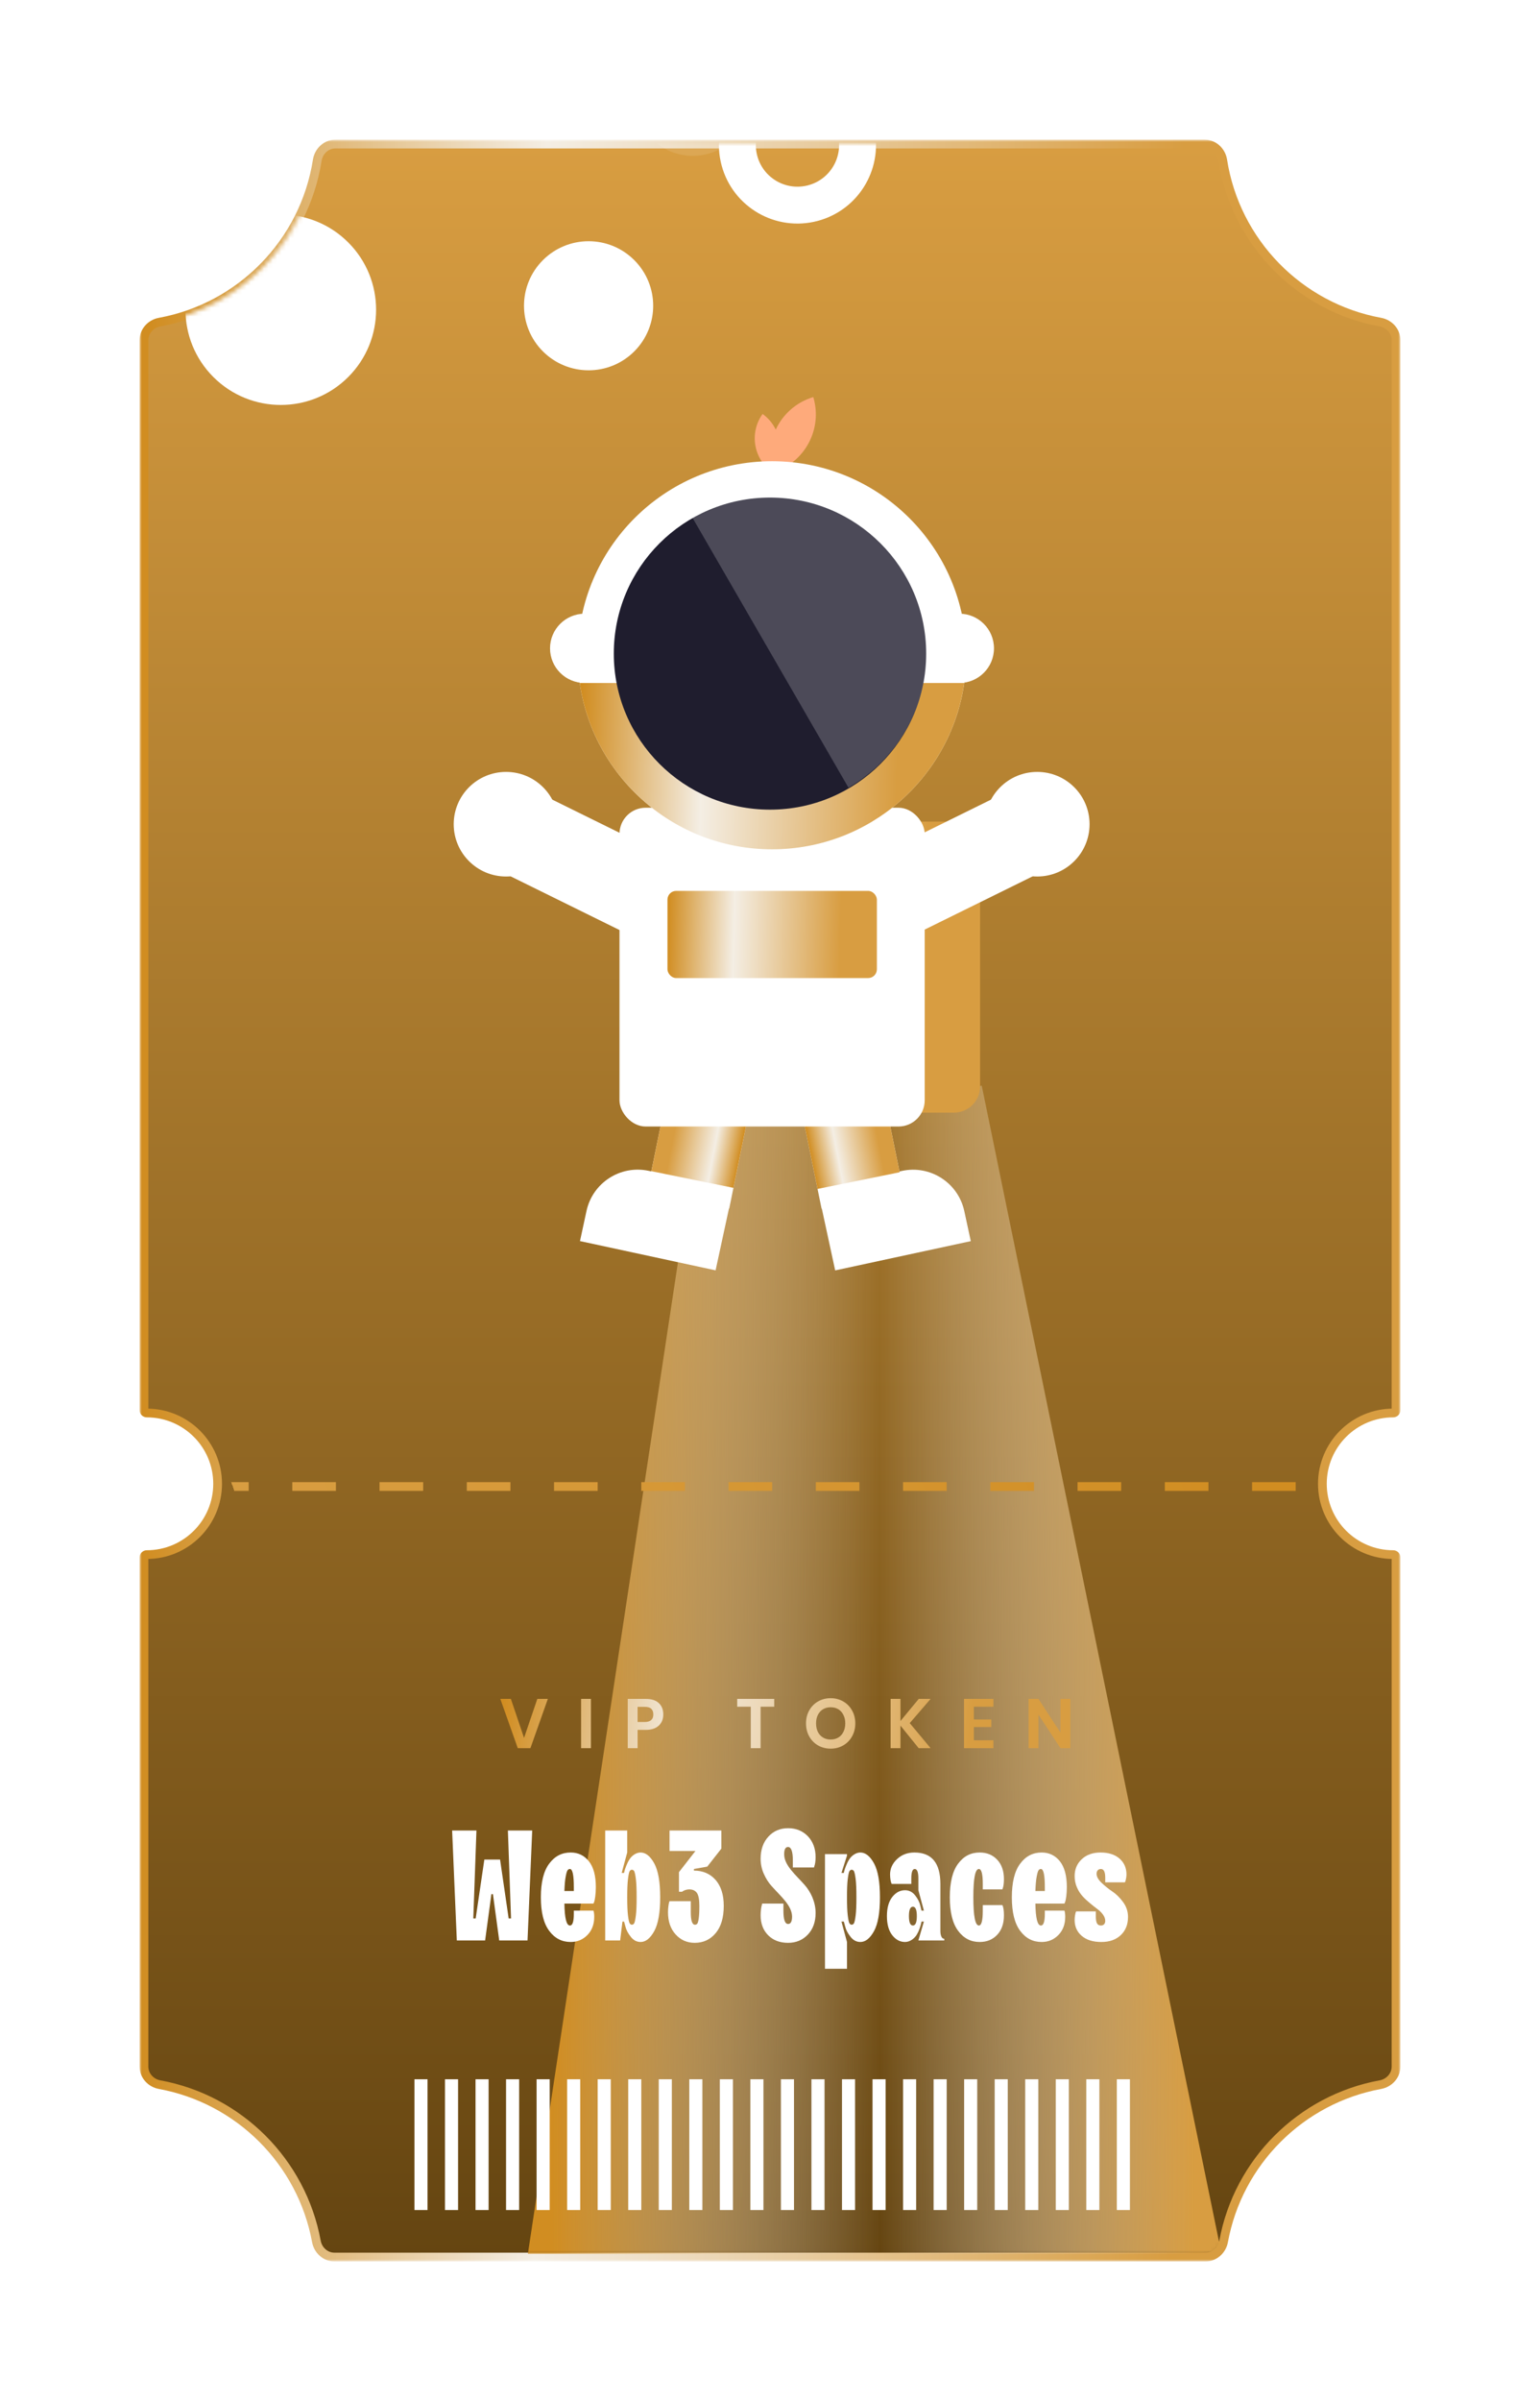 <svg width="353" height="550" viewBox="0 0 353 550" fill="none" xmlns="http://www.w3.org/2000/svg">
<g filter="url(#filter0_d_1560_1657)">
<mask id="path-1-outside-1_1560_1657" maskUnits="userSpaceOnUse" x="32" y="32" width="289" height="486" fill="black">
<rect fill="white" x="32" y="32" width="289" height="486"/>
<path fill-rule="evenodd" clip-rule="evenodd" d="M36.582 73.788C34.562 74.158 33 75.859 33 77.913L33 323.023C33 323.377 33.295 323.66 33.649 323.66C42.615 323.66 49.882 330.921 49.882 339.879C49.882 348.837 42.615 356.099 33.649 356.099C33.295 356.099 33 356.381 33 356.736V473.385C33 475.439 34.562 477.14 36.582 477.509C54.81 480.847 69.181 495.206 72.522 513.419C72.893 515.439 74.593 517 76.647 517H276.353C278.407 517 280.107 515.439 280.478 513.419C283.819 495.206 298.19 480.847 316.418 477.509C318.438 477.14 320 475.439 320 473.385V356.736C320 356.381 319.705 356.099 319.351 356.099C310.385 356.099 303.118 348.837 303.118 339.879C303.118 330.921 310.385 323.66 319.351 323.66C319.705 323.66 320 323.377 320 323.023V77.913C320 75.859 318.438 74.158 316.418 73.788C297.799 70.379 283.203 55.469 280.278 36.7C279.954 34.627 278.232 33 276.134 33L76.866 33C74.767 33 73.045 34.627 72.722 36.7C69.797 55.469 55.201 70.379 36.582 73.788Z"/>
</mask>
<path fill-rule="evenodd" clip-rule="evenodd" d="M36.582 73.788C34.562 74.158 33 75.859 33 77.913L33 323.023C33 323.377 33.295 323.66 33.649 323.66C42.615 323.66 49.882 330.921 49.882 339.879C49.882 348.837 42.615 356.099 33.649 356.099C33.295 356.099 33 356.381 33 356.736V473.385C33 475.439 34.562 477.14 36.582 477.509C54.81 480.847 69.181 495.206 72.522 513.419C72.893 515.439 74.593 517 76.647 517H276.353C278.407 517 280.107 515.439 280.478 513.419C283.819 495.206 298.19 480.847 316.418 477.509C318.438 477.14 320 475.439 320 473.385V356.736C320 356.381 319.705 356.099 319.351 356.099C310.385 356.099 303.118 348.837 303.118 339.879C303.118 330.921 310.385 323.66 319.351 323.66C319.705 323.66 320 323.377 320 323.023V77.913C320 75.859 318.438 74.158 316.418 73.788C297.799 70.379 283.203 55.469 280.278 36.7C279.954 34.627 278.232 33 276.134 33L76.866 33C74.767 33 73.045 34.627 72.722 36.7C69.797 55.469 55.201 70.379 36.582 73.788Z" fill="url(#paint0_linear_1560_1657)"/>
<path d="M72.722 36.7L71.734 36.546L72.722 36.7ZM320 356.736H321H320ZM316.418 477.509L316.598 478.493L316.418 477.509ZM320 473.385H321H320ZM280.478 513.419L279.494 513.238L280.478 513.419ZM36.582 477.509L36.402 478.493L36.582 477.509ZM280.278 36.7L281.266 36.546L280.278 36.7ZM36.582 73.788L36.762 74.772L36.582 73.788ZM32 77.913V323.023H34V77.913H32ZM33.649 324.66C42.063 324.66 48.882 331.474 48.882 339.879H50.882C50.882 330.368 43.166 322.66 33.649 322.66V324.66ZM48.882 339.879C48.882 348.284 42.063 355.099 33.649 355.099V357.099C43.166 357.099 50.882 349.39 50.882 339.879H48.882ZM32 356.736V473.385H34V356.736H32ZM36.402 478.493C54.221 481.756 68.273 495.796 71.539 513.599L73.506 513.238C70.09 494.617 55.398 479.938 36.762 476.526L36.402 478.493ZM76.647 518H276.353V516H76.647V518ZM281.461 513.599C284.727 495.796 298.779 481.756 316.598 478.493L316.238 476.526C297.602 479.938 282.91 494.617 279.494 513.238L281.461 513.599ZM321 473.385V356.736H319V473.385H321ZM319.351 355.099C310.937 355.099 304.118 348.284 304.118 339.879H302.118C302.118 349.39 309.834 357.099 319.351 357.099V355.099ZM304.118 339.879C304.118 331.474 310.937 324.66 319.351 324.66V322.66C309.834 322.66 302.118 330.368 302.118 339.879H304.118ZM321 323.023V77.913H319V323.023H321ZM316.598 72.804C298.395 69.472 284.125 54.894 281.266 36.546L279.29 36.854C282.281 56.045 297.202 71.286 316.238 74.772L316.598 72.804ZM276.134 32H76.866V34H276.134V32ZM71.734 36.546C68.874 54.894 54.604 69.472 36.402 72.804L36.762 74.772C55.798 71.286 70.719 56.045 73.71 36.854L71.734 36.546ZM76.866 32C74.224 32 72.125 34.038 71.734 36.546L73.71 36.854C73.966 35.216 75.311 34 76.866 34V32ZM321 77.913C321 75.327 319.044 73.252 316.598 72.804L316.238 74.772C317.833 75.064 319 76.39 319 77.913H321ZM319.351 324.66C320.232 324.66 321 323.955 321 323.023H319C319 322.8 319.178 322.66 319.351 322.66V324.66ZM321 356.736C321 355.804 320.232 355.099 319.351 355.099V357.099C319.178 357.099 319 356.959 319 356.736H321ZM316.598 478.493C319.044 478.045 321 475.97 321 473.385H319C319 474.907 317.833 476.234 316.238 476.526L316.598 478.493ZM276.353 518C278.938 518 281.013 516.044 281.461 513.599L279.494 513.238C279.202 514.833 277.875 516 276.353 516V518ZM71.539 513.599C71.987 516.044 74.062 518 76.647 518V516C75.125 516 73.798 514.833 73.506 513.238L71.539 513.599ZM32 473.385C32 475.97 33.956 478.045 36.402 478.493L36.762 476.526C35.167 476.234 34 474.907 34 473.385H32ZM32 323.023C32 323.955 32.768 324.66 33.649 324.66V322.66C33.822 322.66 34 322.8 34 323.023H32ZM281.266 36.546C280.875 34.038 278.775 32 276.134 32V34C277.689 34 279.034 35.216 279.29 36.854L281.266 36.546ZM33.649 355.099C32.768 355.099 32 355.804 32 356.736H34C34 356.959 33.822 357.099 33.649 357.099V355.099ZM34 77.913C34 76.39 35.167 75.064 36.762 74.772L36.402 72.804C33.956 73.252 32 75.327 32 77.913H34Z" fill="url(#paint1_linear_1560_1657)" mask="url(#path-1-outside-1_1560_1657)"/>
</g>
<mask id="mask0_1560_1657" style="mask-type:alpha" maskUnits="userSpaceOnUse" x="33" y="33" width="287" height="484">
<path fill-rule="evenodd" clip-rule="evenodd" d="M36.583 73.755C34.562 74.124 33 75.825 33 77.88L33 322.787C33 323.141 33.295 323.423 33.649 323.423C42.614 323.423 49.882 330.679 49.882 339.63C49.882 348.581 42.614 355.837 33.649 355.837C33.295 355.837 33 356.119 33 356.473L33 473.024C33 475.078 34.562 476.779 36.582 477.148C54.809 480.483 69.18 494.829 72.522 513.026C72.893 515.045 74.593 516.607 76.647 516.607H276.353C278.407 516.607 280.107 515.045 280.478 513.026C283.82 494.829 298.191 480.483 316.418 477.148C318.438 476.779 320 475.078 320 473.024V356.473C320 356.119 319.705 355.837 319.351 355.837C310.385 355.837 303.118 348.581 303.118 339.63C303.118 330.679 310.385 323.423 319.351 323.423C319.705 323.423 320 323.141 320 322.787V77.88C320 75.826 318.438 74.124 316.417 73.755C297.799 70.349 283.204 55.453 280.278 36.7C279.955 34.627 278.232 33 276.134 33L76.865 33C74.767 33 73.045 34.627 72.722 36.7C69.795 55.453 55.201 70.349 36.583 73.755Z" fill="#FBF6ED"/>
</mask>
<g mask="url(#mask0_1560_1657)">
<ellipse opacity="0.1" cx="158.799" cy="22.33" rx="13.382" ry="13.361" fill="white"/>
<path d="M160.259 257.058L225.037 248.696L280 516.261H121L160.259 257.058Z" fill="url(#paint2_linear_1560_1657)"/>
<ellipse cx="134.03" cy="148.509" rx="7.95" ry="7.937" fill="white"/>
<ellipse cx="219.889" cy="148.509" rx="7.95" ry="7.937" fill="white"/>
<path fill-rule="evenodd" clip-rule="evenodd" d="M202.13 248.516L183.32 252.34L188.32 276.858L188.379 276.846L191.441 290.999L222.524 284.297L221.034 277.406C219.633 270.929 213.245 266.81 206.766 268.207L206.171 268.335L202.13 248.516Z" fill="white"/>
<rect width="19.195" height="20.406" transform="matrix(0.98 -0.199 0.2 0.98 183.319 252.34)" fill="url(#paint3_linear_1560_1657)"/>
<path fill-rule="evenodd" clip-rule="evenodd" d="M153.339 248.503L172.149 252.327L167.149 276.845L167.089 276.833L164.028 290.986L132.944 284.284L134.435 277.393C135.836 270.916 142.224 266.797 148.702 268.194L149.297 268.322L153.339 248.503Z" fill="white"/>
<rect width="19.195" height="20.169" transform="matrix(-0.98 -0.199 -0.2 0.98 172.149 252.327)" fill="url(#paint4_linear_1560_1657)"/>
<rect x="154.699" y="188.195" width="69.96" height="66.671" rx="6" fill="url(#paint5_linear_1560_1657)"/>
<path fill-rule="evenodd" clip-rule="evenodd" d="M177.102 108.24C184.443 106.037 188.626 98.294 186.422 90.953C182.469 92.14 179.432 94.933 177.815 98.404C177.148 97.023 176.138 95.783 174.806 94.823C171.722 99.088 172.688 105.043 176.958 108.12C176.984 108.084 177.01 108.047 177.036 108.011C177.057 108.087 177.079 108.164 177.102 108.24Z" fill="#FEAA7B"/>
<path fill-rule="evenodd" clip-rule="evenodd" d="M176.96 185.02C196.279 185.02 211.94 169.384 211.94 150.097C211.94 130.809 196.279 115.174 176.96 115.174C157.641 115.174 141.98 130.809 141.98 150.097C141.98 169.384 157.641 185.02 176.96 185.02ZM176.96 194.544C201.548 194.544 221.48 174.644 221.48 150.097C221.48 125.549 201.548 105.649 176.96 105.649C152.373 105.649 132.44 125.549 132.44 150.097C132.44 174.644 152.373 194.544 176.96 194.544Z" fill="white"/>
<rect x="142" y="185.02" width="69.96" height="73.021" rx="6" fill="white"/>
<rect width="19.974" height="29.991" transform="matrix(0.443 -0.897 0.897 0.442 117 200.713)" fill="white"/>
<ellipse cx="116" cy="188.794" rx="12" ry="11.98" fill="white"/>
<rect width="19.974" height="29.991" transform="matrix(-0.443 -0.897 -0.897 0.442 236.751 200.713)" fill="white"/>
<ellipse rx="12" ry="11.98" transform="matrix(-1 0 0 1 237.751 188.794)" fill="white"/>
<rect x="153" y="204.069" width="48" height="19.968" rx="2" fill="url(#paint6_linear_1560_1657)"/>
<path fill-rule="evenodd" clip-rule="evenodd" d="M211.363 156.446C208.372 172.702 194.107 185.02 176.96 185.02C159.813 185.02 145.547 172.702 142.557 156.446H132.891C135.977 177.986 154.531 194.544 176.96 194.544C199.388 194.544 217.943 177.986 221.029 156.446L211.363 156.446Z" fill="url(#paint7_linear_1560_1657)"/>
<ellipse cx="176.497" cy="149.718" rx="35.801" ry="35.743" fill="#1F1D2E"/>
<path opacity="0.2" d="M194.488 180.428C202.71 175.689 208.71 167.882 211.168 158.726C213.625 149.569 212.339 139.813 207.591 131.604C202.844 123.395 195.025 117.405 185.853 114.951C176.682 112.498 166.91 113.782 158.688 118.522L176.588 149.475L194.488 180.428Z" fill="white"/>
<circle r="21.818" transform="matrix(-0.708 0.707 -0.708 -0.707 64.363 70.945)" fill="white"/>
<circle r="14.786" transform="matrix(-0.708 0.707 -0.708 -0.707 134.918 70.039)" fill="white"/>
<path fill-rule="evenodd" clip-rule="evenodd" d="M180.326 24.039C185.415 22.677 190.646 25.692 192.009 30.773C193.373 35.853 190.353 41.076 185.264 42.437C180.175 43.798 174.945 40.783 173.581 35.703C172.218 30.622 175.238 25.4 180.326 24.039ZM178.137 15.879C187.739 13.311 197.609 19 200.182 28.587C202.755 38.173 197.056 48.028 187.454 50.596C177.852 53.165 167.982 47.476 165.409 37.889C162.836 28.302 168.534 18.448 178.137 15.879Z" fill="white"/>
<line x1="297" y1="340.501" x2="43" y2="340.501" stroke="url(#paint8_linear_1560_1657)" stroke-width="2" stroke-dasharray="10 10"/>
<path fill-rule="evenodd" clip-rule="evenodd" d="M259 506.23L259 476.279L256 476.279L256 506.23L259 506.23ZM252 506.23L252 476.279L249 476.279L249 506.23L252 506.23ZM245 476.279L245 506.23L242 506.23L242 476.279L245 476.279ZM238 506.23L238 476.279L235 476.279L235 506.23L238 506.23ZM231 476.279L231 506.23L228 506.23L228 476.279L231 476.279ZM224 506.23L224 476.279L221 476.279L221 506.23L224 506.23ZM217 476.279L217 506.23L214 506.23L214 476.279L217 476.279ZM210 506.23L210 476.279L207 476.279L207 506.23L210 506.23ZM203 476.279L203 506.23L200 506.23L200 476.279L203 476.279ZM196 506.23L196 476.279L193 476.279L193 506.23L196 506.23ZM189 476.279L189 506.23L186 506.23L186 476.279L189 476.279ZM182 506.23L182 476.279L179 476.279L179 506.23L182 506.23ZM175 476.279L175 506.23L172 506.23L172 476.279L175 476.279ZM168 506.23L168 476.279L165 476.279L165 506.23L168 506.23ZM161 476.279L161 506.23L158 506.23L158 476.279L161 476.279ZM154 506.23L154 476.279L151 476.279L151 506.23L154 506.23ZM147 476.279L147 506.23L144 506.23L144 476.279L147 476.279ZM140 506.23L140 476.279L137 476.279L137 506.23L140 506.23ZM133 476.279L133 506.23L130 506.23L130 476.279L133 476.279ZM126 506.23L126 476.279L123 476.279L123 506.23L126 506.23ZM119 476.279L119 506.23L116 506.23L116 476.279L119 476.279ZM112 506.23L112 476.279L109 476.279L109 506.23L112 506.23ZM105 476.279L105 506.23L102 506.23L102 476.279L105 476.279ZM98 506.23L98 476.279L95 476.279L95 506.23L98 506.23Z" fill="white"/>
</g>
<path d="M111.198 444.482L112.64 433.873H112.991L114.433 444.482H120.919L121.991 419.295H116.419L117.14 439.441H116.595L114.626 425.952H111.022L109.036 439.441H108.491L109.212 419.295H103.64L104.712 444.482H111.198Z" fill="white"/>
<path d="M131.535 438.369C131.535 440.178 131.237 441.074 130.639 441.057C129.848 441.074 129.426 439.388 129.373 436.033H136.035L136.176 435.7C136.369 435.225 136.58 433.855 136.58 432.257C136.58 429.658 136.053 427.69 134.981 426.338C133.908 425.003 132.52 424.336 130.815 424.336C128.793 424.336 127.158 425.179 125.893 426.883C124.61 428.586 123.977 431.168 123.977 434.593C123.977 438.018 124.61 440.582 125.893 442.286C127.158 443.99 128.793 444.833 130.815 444.833C132.344 444.833 133.627 444.288 134.664 443.217C135.701 442.146 136.211 440.758 136.211 439.089C136.211 438.492 136.158 438.018 136.035 437.649H131.535V438.369ZM129.373 433.153C129.426 431.73 129.514 430.641 129.672 429.851C129.813 429.078 129.953 428.586 130.112 428.393C130.252 428.2 130.428 428.112 130.639 428.112C131.237 428.112 131.535 429.5 131.535 432.257V433.153H129.373Z" fill="white"/>
<path d="M144.332 440.547C144.191 440.336 144.068 439.739 143.945 438.756C143.822 437.772 143.769 436.385 143.769 434.576C143.769 432.784 143.822 431.396 143.945 430.413C144.068 429.429 144.191 428.832 144.332 428.604C144.595 428.182 145.105 428.182 145.369 428.604C145.492 428.832 145.632 429.429 145.755 430.413C145.878 431.396 145.931 432.784 145.931 434.576C145.931 436.385 145.878 437.772 145.755 438.756C145.632 439.739 145.492 440.336 145.369 440.547C145.105 440.986 144.595 440.986 144.332 440.547ZM142.152 444.482L142.679 440.161H143.048L143.365 441.32C143.558 442.11 143.98 442.883 144.595 443.656C145.211 444.446 145.966 444.833 146.828 444.833C148.005 444.833 149.043 444.007 149.957 442.356C150.871 440.705 151.328 438.123 151.328 434.593C151.328 431.063 150.871 428.481 149.957 426.812C149.043 425.161 148.005 424.336 146.828 424.336C145.773 424.336 144.753 425.126 144.261 425.952C143.998 426.356 143.769 426.83 143.558 427.374C143.119 428.446 143.101 428.779 143.048 429.008H142.503L143.769 424.336V419.295H138.724V444.482H142.152Z" fill="white"/>
<path d="M153.366 435.77C153.278 436.121 153.12 437.034 153.12 438C153.12 440.126 153.7 441.812 154.86 443.094C156.02 444.376 157.479 445.026 159.237 445.026C161.206 445.026 162.806 444.288 164.054 442.795C165.284 441.32 165.899 439.248 165.899 436.56C165.899 434.013 165.266 432.029 164.018 430.606C162.753 429.183 161.1 428.481 159.061 428.481V428.112L162.12 427.568L165.354 423.44V419.295H153.472V423.985H159.413L155.634 428.832V433.328H156.354L156.53 433.188C156.829 432.995 157.427 432.784 157.972 432.784C158.763 432.784 159.36 433.047 159.747 433.592C160.116 434.136 160.309 435.12 160.309 436.56C160.309 437.79 160.257 438.738 160.169 439.388C160.081 440.055 159.958 440.477 159.835 440.635C159.694 440.793 159.518 440.881 159.307 440.881C158.657 440.881 158.341 439.915 158.341 438V435.489H153.472L153.366 435.77Z" fill="white"/>
<path d="M174.634 436.349C174.494 436.753 174.353 437.755 174.353 438.721C174.353 440.617 174.933 442.146 176.076 443.287C177.218 444.446 178.747 445.026 180.646 445.026C182.474 445.026 183.986 444.394 185.181 443.129C186.359 441.882 186.956 440.231 186.956 438.194C186.956 435.647 185.831 433.346 184.425 431.748C182.369 429.429 179.714 427.251 179.749 424.705C179.749 423.616 180.048 423.071 180.646 423.071C181.367 423.089 181.736 424.107 181.736 426.145V427.761H186.587L186.658 427.497C186.816 427.128 186.956 426.285 186.956 425.425C186.956 423.458 186.359 421.859 185.181 420.612C183.986 419.383 182.474 418.768 180.663 418.768C178.835 418.768 177.324 419.4 176.146 420.683C174.951 421.965 174.353 423.668 174.353 425.776C174.353 426.988 174.599 428.147 175.091 429.236C175.583 430.343 176.181 431.274 176.902 432.064C178.941 434.365 181.595 436.525 181.56 439.089C181.542 440.161 181.244 440.705 180.646 440.705C179.925 440.705 179.574 439.687 179.574 437.649V436.033H174.704L174.634 436.349Z" fill="white"/>
<path d="M194.708 440.547C194.567 440.336 194.444 439.739 194.321 438.756C194.198 437.772 194.145 436.385 194.145 434.576C194.145 432.784 194.198 431.396 194.321 430.413C194.444 429.429 194.567 428.832 194.708 428.604C194.971 428.182 195.481 428.182 195.745 428.604C195.868 428.832 196.008 429.429 196.132 430.413C196.255 431.396 196.307 432.784 196.307 434.576C196.307 436.385 196.255 437.772 196.132 438.756C196.008 439.739 195.868 440.336 195.745 440.547C195.481 440.986 194.971 440.986 194.708 440.547ZM194.145 450.963V444.833L192.88 440.161H193.424L193.741 441.32C193.934 442.11 194.356 442.883 194.971 443.656C195.587 444.446 196.342 444.833 197.204 444.833C198.382 444.833 199.419 444.007 200.333 442.356C201.247 440.705 201.704 438.123 201.704 434.593C201.704 431.063 201.247 428.481 200.333 426.812C199.419 425.161 198.382 424.336 197.204 424.336C196.149 424.336 195.13 425.126 194.637 425.952C194.374 426.356 194.145 426.83 193.934 427.374C193.495 428.446 193.477 428.779 193.424 429.008H192.88L194.145 425.056V424.705H189.1V450.963H194.145Z" fill="white"/>
<path d="M208.348 438.896C208.348 437.474 208.646 436.753 209.262 436.753C209.859 436.753 210.158 437.474 210.158 438.896C210.158 440.336 209.859 441.057 209.262 441.057C208.646 441.057 208.348 440.336 208.348 438.896ZM216.451 444.482V444.13L216.205 444.042C215.906 443.99 215.555 443.375 215.555 442.321V431.537C215.555 426.742 213.568 424.336 209.613 424.336C208.031 424.336 206.713 424.828 205.641 425.829C204.568 426.83 204.023 428.007 204.023 429.377C204.041 430.343 204.164 431.063 204.393 431.537H208.893V430.272C208.893 428.832 209.156 428.112 209.684 428.112C210.228 428.112 210.51 428.832 210.51 430.272V432.977L211.775 437.649H211.23L210.949 436.49C210.773 435.7 210.369 434.927 209.754 434.136C209.139 433.364 208.365 432.977 207.451 432.977C206.309 432.977 205.324 433.504 204.516 434.54C203.707 435.577 203.303 437.034 203.303 438.896C203.303 440.776 203.707 442.233 204.516 443.27C205.324 444.306 206.309 444.833 207.451 444.833C208.594 444.833 209.596 444.025 210.105 443.217C210.352 442.813 210.58 442.339 210.773 441.794C211.16 440.705 211.178 440.389 211.23 440.161H211.775L210.51 444.482H216.451Z" fill="white"/>
<path d="M225.275 437.649C225.275 439.932 224.976 441.074 224.378 441.057C223.534 441.057 223.113 438.896 223.113 434.576C223.113 430.272 223.534 428.112 224.378 428.112C224.976 428.112 225.275 429.254 225.275 431.537V432.784H229.775L229.845 432.538C229.986 432.257 230.126 431.414 230.126 430.448C230.126 428.586 229.616 427.093 228.579 425.987C227.542 424.88 226.206 424.336 224.554 424.336C222.532 424.336 220.898 425.179 219.632 426.883C218.349 428.586 217.716 431.168 217.716 434.593C217.716 438.018 218.349 440.582 219.632 442.286C220.898 443.99 222.532 444.833 224.554 444.833C226.206 444.833 227.542 444.288 228.579 443.182C229.616 442.075 230.126 440.6 230.126 438.721C230.126 437.649 230.003 436.859 229.775 436.385H225.275V437.649Z" fill="white"/>
<path d="M239.495 438.369C239.495 440.178 239.196 441.074 238.598 441.057C237.807 441.074 237.385 439.388 237.333 436.033H243.995L244.135 435.7C244.329 435.225 244.54 433.855 244.54 432.257C244.54 429.658 244.012 427.69 242.94 426.338C241.868 425.003 240.479 424.336 238.774 424.336C236.752 424.336 235.118 425.179 233.852 426.883C232.569 428.586 231.936 431.168 231.936 434.593C231.936 438.018 232.569 440.582 233.852 442.286C235.118 443.99 236.752 444.833 238.774 444.833C240.303 444.833 241.586 444.288 242.624 443.217C243.661 442.146 244.17 440.758 244.17 439.089C244.17 438.492 244.118 438.018 243.995 437.649H239.495V438.369ZM237.333 433.153C237.385 431.73 237.473 430.641 237.631 429.851C237.772 429.078 237.913 428.586 238.071 428.393C238.211 428.2 238.387 428.112 238.598 428.112C239.196 428.112 239.495 429.5 239.495 432.257V433.153H237.333Z" fill="white"/>
<path d="M246.578 438.036C246.49 438.334 246.332 439.037 246.332 439.81C246.332 441.302 246.877 442.497 247.949 443.428C249.021 444.359 250.533 444.833 252.449 444.833C254.33 444.833 255.806 444.306 256.914 443.252C258.021 442.198 258.566 440.811 258.566 439.089C258.566 437.86 258.197 436.736 257.441 435.7C256.685 434.663 255.859 433.855 254.963 433.258C254.066 432.661 253.258 431.994 252.502 431.274C251.746 430.553 251.359 429.868 251.359 429.201C251.359 428.481 251.799 428.112 252.344 428.112C253.012 428.112 253.346 428.779 253.346 430.097V431.168H257.846L257.951 430.957C258.039 430.676 258.215 430.009 258.215 429.377C258.215 427.884 257.687 426.672 256.633 425.741C255.578 424.81 254.119 424.336 252.273 424.336C250.498 424.336 249.056 424.845 247.967 425.864C246.877 426.883 246.332 428.165 246.332 429.728C246.332 430.659 246.508 431.537 246.859 432.327C247.545 433.943 248.617 434.909 249.847 435.945C250.463 436.455 251.025 436.912 251.535 437.28C252.572 438.053 253.346 439.019 253.346 439.985C253.346 440.705 252.924 441.057 252.379 441.057C251.553 441.057 251.183 440.547 251.183 438.914V437.825H246.683L246.578 438.036Z" fill="white"/>
<path d="M117.099 389.149L120.123 398.086L123.163 389.149H125.579L121.579 400.436H118.683L114.683 389.149H117.099Z" fill="url(#paint9_linear_1560_1657)"/>
<path d="M135.452 389.149V400.436H133.196V389.149H135.452Z" fill="url(#paint10_linear_1560_1657)"/>
<path d="M146.149 396.247V400.436H143.893V389.149H148.005C149.338 389.149 150.341 389.469 151.013 390.108C151.695 390.748 152.037 391.617 152.037 392.714C152.037 393.791 151.685 394.649 150.981 395.288C150.287 395.928 149.295 396.247 148.005 396.247H146.149ZM147.765 394.441C149.087 394.441 149.749 393.865 149.749 392.714C149.749 392.149 149.594 391.718 149.285 391.419C148.975 391.121 148.469 390.972 147.765 390.972H146.149V394.441H147.765Z" fill="url(#paint11_linear_1560_1657)"/>
<path d="M177.466 389.149V390.94H174.346V400.436H172.09V390.94H168.986V389.149H177.466Z" fill="url(#paint12_linear_1560_1657)"/>
<path d="M190.404 388.989C191.46 388.989 192.415 389.235 193.268 389.725C194.132 390.215 194.81 390.902 195.3 391.787C195.802 392.661 196.052 393.652 196.052 394.761C196.052 395.869 195.802 396.866 195.3 397.75C194.81 398.635 194.132 399.322 193.268 399.813C192.415 400.303 191.46 400.548 190.404 400.548C189.348 400.548 188.388 400.303 187.524 399.813C186.671 399.322 185.994 398.635 185.492 397.75C185.002 396.866 184.756 395.869 184.756 394.761C184.756 393.652 185.002 392.661 185.492 391.787C185.994 390.902 186.671 390.215 187.524 389.725C188.388 389.235 189.348 388.989 190.404 388.989ZM190.404 391.068C189.743 391.068 189.162 391.217 188.66 391.515C188.159 391.814 187.764 392.245 187.476 392.81C187.199 393.364 187.06 394.015 187.06 394.761C187.06 395.507 187.199 396.162 187.476 396.727C187.764 397.281 188.159 397.708 188.66 398.006C189.162 398.304 189.743 398.454 190.404 398.454C191.066 398.454 191.647 398.304 192.148 398.006C192.65 397.708 193.039 397.281 193.316 396.727C193.604 396.162 193.748 395.507 193.748 394.761C193.748 394.015 193.604 393.364 193.316 392.81C193.039 392.245 192.65 391.814 192.148 391.515C191.647 391.217 191.066 391.068 190.404 391.068Z" fill="url(#paint13_linear_1560_1657)"/>
<path d="M208.533 394.697L213.317 400.436H210.581L206.405 395.272V400.436H204.149V389.149H206.405V394.217L210.597 389.149H213.317L208.533 394.697Z" fill="url(#paint14_linear_1560_1657)"/>
<path d="M223.227 390.94V393.865H227.227V395.592H223.227V398.63H227.707V400.436H220.971V389.149H227.707V390.94H223.227Z" fill="url(#paint15_linear_1560_1657)"/>
<path d="M245.345 400.436H243.089L238.033 392.762V400.436H235.777V389.149H238.033L243.089 396.887V389.149H245.345V400.436Z" fill="url(#paint16_linear_1560_1657)"/>
<defs>
<filter id="filter0_d_1560_1657" x="0" y="0" width="353" height="550" filterUnits="userSpaceOnUse" color-interpolation-filters="sRGB">
<feFlood flood-opacity="0" result="BackgroundImageFix"/>
<feColorMatrix in="SourceAlpha" type="matrix" values="0 0 0 0 0 0 0 0 0 0 0 0 0 0 0 0 0 0 127 0" result="hardAlpha"/>
<feOffset/>
<feGaussianBlur stdDeviation="16"/>
<feComposite in2="hardAlpha" operator="out"/>
<feColorMatrix type="matrix" values="0 0 0 0 0.845 0 0 0 0 0.617 0 0 0 0 0.254 0 0 0 1 0"/>
<feBlend mode="normal" in2="BackgroundImageFix" result="effect1_dropShadow_1560_1657"/>
<feBlend mode="normal" in="SourceGraphic" in2="effect1_dropShadow_1560_1657" result="shape"/>
</filter>
<linearGradient id="paint0_linear_1560_1657" x1="176.5" y1="33" x2="176.5" y2="517" gradientUnits="userSpaceOnUse">
<stop stop-color="#D89D41"/>
<stop offset="0.469" stop-color="#A2742A"/>
<stop offset="1" stop-color="#654511"/>
</linearGradient>
<linearGradient id="paint1_linear_1560_1657" x1="33" y1="314.758" x2="269.719" y2="316.273" gradientUnits="userSpaceOnUse">
<stop stop-color="#D18D21"/>
<stop offset="0.383" stop-color="#F4EEE4"/>
<stop offset="1" stop-color="#D89D41"/>
</linearGradient>
<linearGradient id="paint2_linear_1560_1657" x1="126.52" y1="422.465" x2="273.897" y2="422.34" gradientUnits="userSpaceOnUse">
<stop stop-color="#D18D21"/>
<stop offset="0.51" stop-color="white" stop-opacity="0"/>
<stop offset="1" stop-color="#D89D41"/>
</linearGradient>
<linearGradient id="paint3_linear_1560_1657" x1="8.0015e-09" y1="11.879" x2="15.831" y2="12.04" gradientUnits="userSpaceOnUse">
<stop stop-color="#D18D21"/>
<stop offset="0.383" stop-color="#F4EEE4"/>
<stop offset="1" stop-color="#D89D41"/>
</linearGradient>
<linearGradient id="paint4_linear_1560_1657" x1="8.0015e-09" y1="11.741" x2="15.831" y2="11.904" gradientUnits="userSpaceOnUse">
<stop stop-color="#D18D21"/>
<stop offset="0.383" stop-color="#F4EEE4"/>
<stop offset="1" stop-color="#D89D41"/>
</linearGradient>
<linearGradient id="paint5_linear_1560_1657" x1="154.699" y1="227.007" x2="212.397" y2="227.661" gradientUnits="userSpaceOnUse">
<stop stop-color="#D18D21"/>
<stop offset="0.383" stop-color="#F4EEE4"/>
<stop offset="1" stop-color="#D89D41"/>
</linearGradient>
<linearGradient id="paint6_linear_1560_1657" x1="153" y1="215.693" x2="192.566" y2="216.72" gradientUnits="userSpaceOnUse">
<stop stop-color="#D18D21"/>
<stop offset="0.383" stop-color="#F4EEE4"/>
<stop offset="1" stop-color="#D89D41"/>
</linearGradient>
<linearGradient id="paint7_linear_1560_1657" x1="132.891" y1="178.625" x2="205.545" y2="180.44" gradientUnits="userSpaceOnUse">
<stop stop-color="#D18D21"/>
<stop offset="0.383" stop-color="#F4EEE4"/>
<stop offset="1" stop-color="#D89D41"/>
</linearGradient>
<linearGradient id="paint8_linear_1560_1657" x1="288.181" y1="338.852" x2="80.154" y2="414.355" gradientUnits="userSpaceOnUse">
<stop stop-color="#D18D21"/>
<stop offset="0.453" stop-color="#D59632"/>
<stop offset="1" stop-color="#D89D41"/>
<stop offset="1" stop-color="white" stop-opacity="0"/>
</linearGradient>
<linearGradient id="paint9_linear_1560_1657" x1="114.683" y1="395.718" x2="220.875" y2="408.682" gradientUnits="userSpaceOnUse">
<stop stop-color="#D18D21"/>
<stop offset="0.383" stop-color="#F4EEE4"/>
<stop offset="1" stop-color="#D89D41"/>
</linearGradient>
<linearGradient id="paint10_linear_1560_1657" x1="114.683" y1="395.718" x2="220.875" y2="408.682" gradientUnits="userSpaceOnUse">
<stop stop-color="#D18D21"/>
<stop offset="0.383" stop-color="#F4EEE4"/>
<stop offset="1" stop-color="#D89D41"/>
</linearGradient>
<linearGradient id="paint11_linear_1560_1657" x1="114.683" y1="395.718" x2="220.875" y2="408.682" gradientUnits="userSpaceOnUse">
<stop stop-color="#D18D21"/>
<stop offset="0.383" stop-color="#F4EEE4"/>
<stop offset="1" stop-color="#D89D41"/>
</linearGradient>
<linearGradient id="paint12_linear_1560_1657" x1="114.683" y1="395.718" x2="220.875" y2="408.682" gradientUnits="userSpaceOnUse">
<stop stop-color="#D18D21"/>
<stop offset="0.383" stop-color="#F4EEE4"/>
<stop offset="1" stop-color="#D89D41"/>
</linearGradient>
<linearGradient id="paint13_linear_1560_1657" x1="114.683" y1="395.718" x2="220.875" y2="408.682" gradientUnits="userSpaceOnUse">
<stop stop-color="#D18D21"/>
<stop offset="0.383" stop-color="#F4EEE4"/>
<stop offset="1" stop-color="#D89D41"/>
</linearGradient>
<linearGradient id="paint14_linear_1560_1657" x1="114.683" y1="395.718" x2="220.875" y2="408.682" gradientUnits="userSpaceOnUse">
<stop stop-color="#D18D21"/>
<stop offset="0.383" stop-color="#F4EEE4"/>
<stop offset="1" stop-color="#D89D41"/>
</linearGradient>
<linearGradient id="paint15_linear_1560_1657" x1="114.683" y1="395.718" x2="220.875" y2="408.682" gradientUnits="userSpaceOnUse">
<stop stop-color="#D18D21"/>
<stop offset="0.383" stop-color="#F4EEE4"/>
<stop offset="1" stop-color="#D89D41"/>
</linearGradient>
<linearGradient id="paint16_linear_1560_1657" x1="114.683" y1="395.718" x2="220.875" y2="408.682" gradientUnits="userSpaceOnUse">
<stop stop-color="#D18D21"/>
<stop offset="0.383" stop-color="#F4EEE4"/>
<stop offset="1" stop-color="#D89D41"/>
</linearGradient>
</defs>
</svg>
